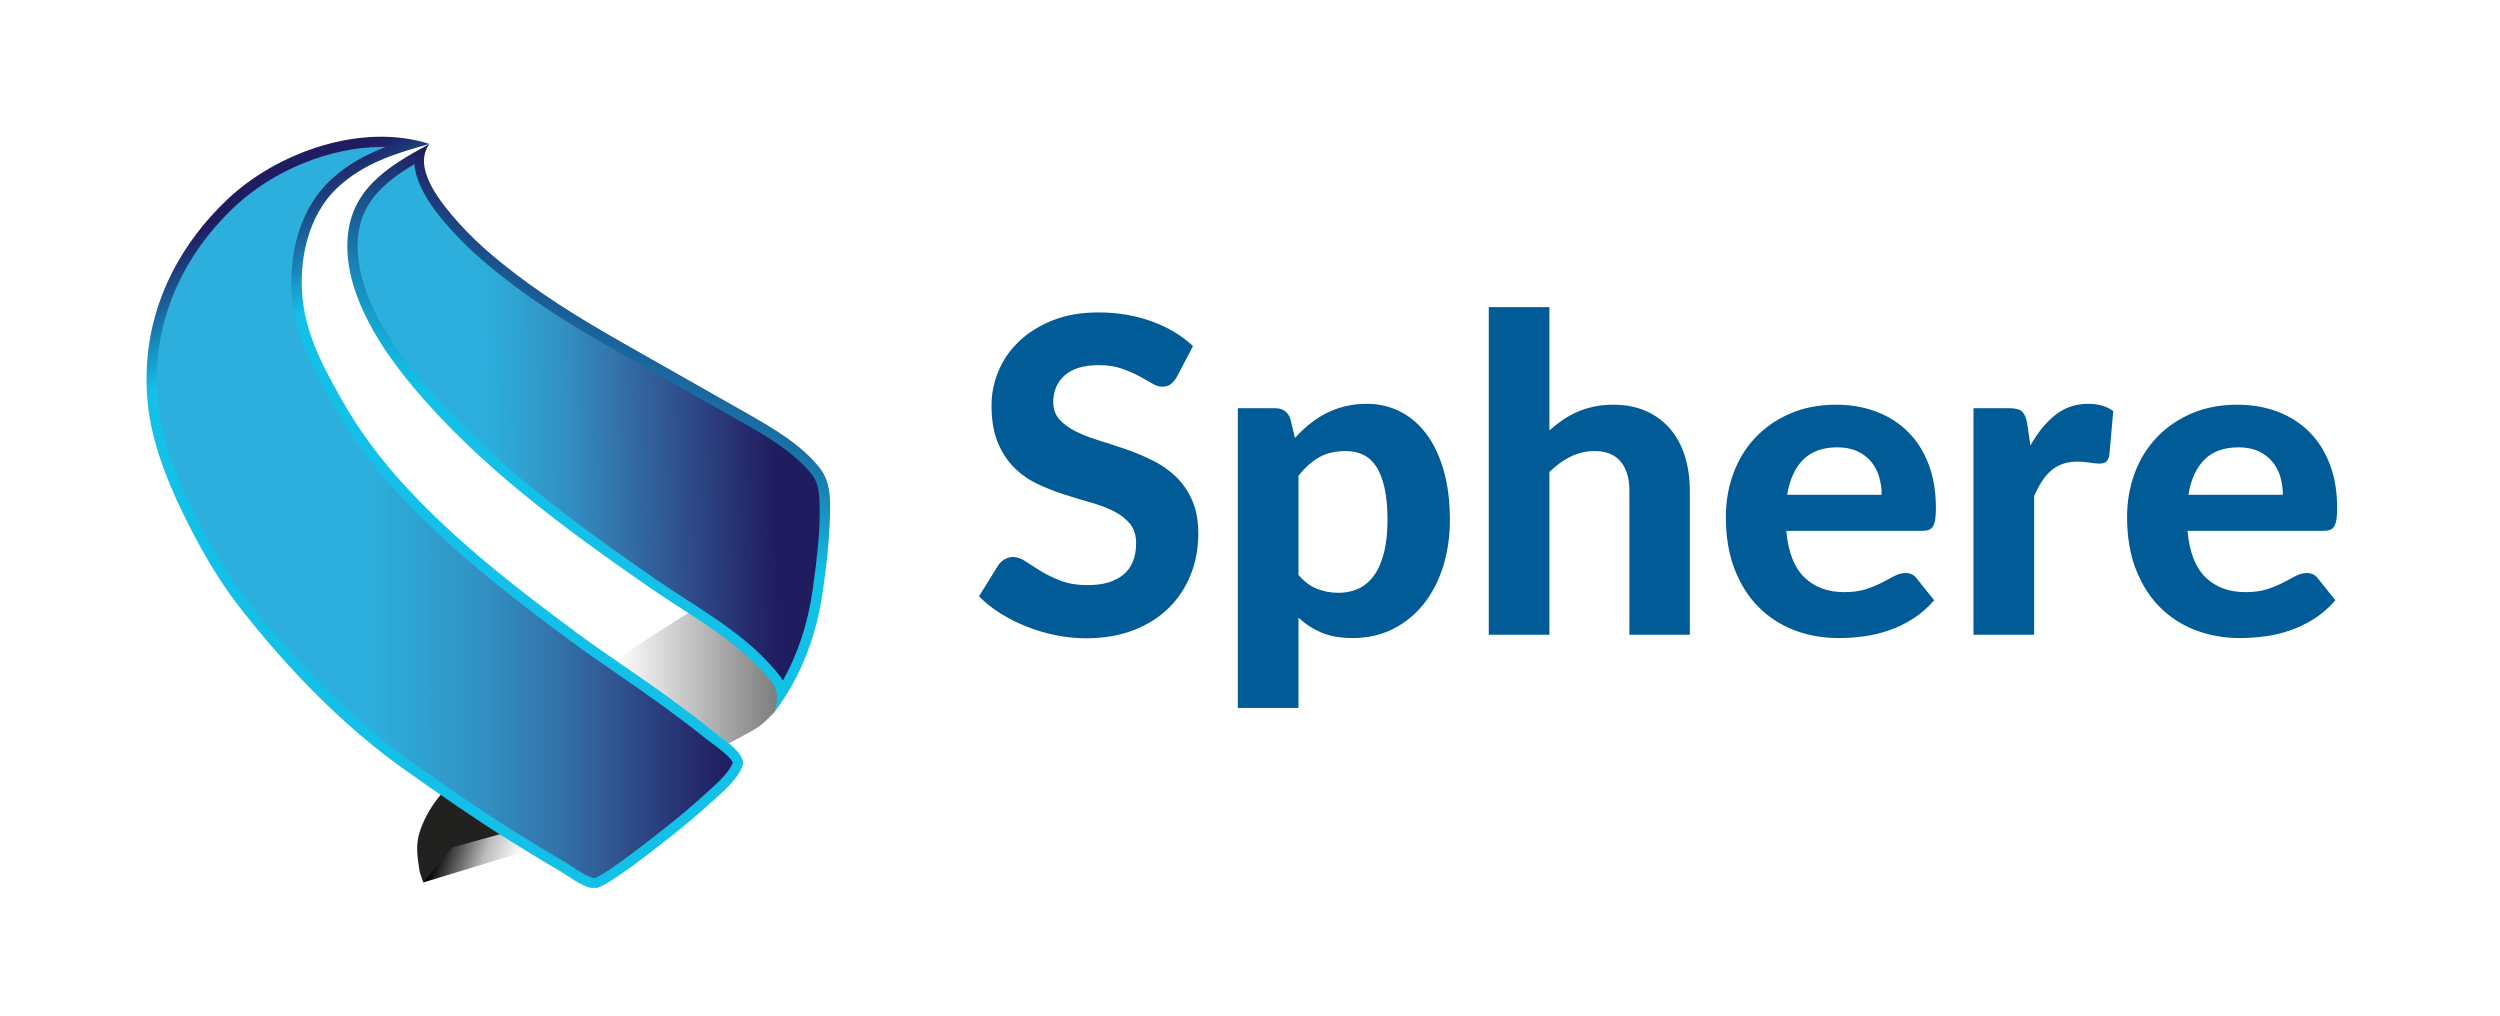 <svg xmlns="http://www.w3.org/2000/svg" xmlns:xlink="http://www.w3.org/1999/xlink" width="256" height="104" viewBox="0 0 256 104">
  <defs>
    <linearGradient id="logo-sphere-single-a" x1="92.05%" x2="10.463%" y1="58.199%" y2="45.653%">
      <stop offset="0%" stop-color="#FFF"/>
      <stop offset="41.21%" stop-color="#BBBCBE"/>
      <stop offset="100%"/>
    </linearGradient>
    <linearGradient id="logo-sphere-single-c" x1=".136%" x2="100.13%" y1="50%" y2="50%">
      <stop offset="0%" stop-color="#FFFFFE"/>
      <stop offset="100%" stop-color="#777978"/>
    </linearGradient>
    <path id="logo-sphere-single-b" d="M59.643,62.122 C60.151,61.839 60.661,61.562 61.18,61.292 C62.768,60.472 63.137,60.136 64.35,58.868 L65.146,56.349 L56.914,47.904 C53.866,49.742 50.96,51.612 47.999,53.591 L59.643,62.122 Z"/>
    <linearGradient id="logo-sphere-single-d" x1="61.479%" x2="38.149%" y1="19.506%" y2="77.879%">
      <stop offset="0%" stop-color="#201C60"/>
      <stop offset="61.82%" stop-color="#13C0E8"/>
      <stop offset="100%" stop-color="#13C0E8"/>
    </linearGradient>
    <linearGradient id="logo-sphere-single-e" x1="27.967%" x2="90.025%" y1="51.544%" y2="50%">
      <stop offset="0%" stop-color="#2CAFDD"/>
      <stop offset="27.369%" stop-color="#3290C3"/>
      <stop offset="46.234%" stop-color="#3371A9"/>
      <stop offset="64.638%" stop-color="#305490"/>
      <stop offset="82.123%" stop-color="#293878"/>
      <stop offset="100%" stop-color="#201C60"/>
      <stop offset="100%" stop-color="#201C60"/>
      <stop offset="100%" stop-color="#201C60"/>
      <stop offset="100%" stop-color="#201C60"/>
      <stop offset="100%" stop-color="#201C60"/>
      <stop offset="100%" stop-color="#201C60"/>
      <stop offset="100%" stop-color="#201C60"/>
    </linearGradient>
    <linearGradient id="logo-sphere-single-f" x1="27.764%" x2="65.43%" y1="6.375%" y2="100.305%">
      <stop offset="0%" stop-color="#201C60"/>
      <stop offset="16.36%" stop-color="#13C0E8"/>
      <stop offset="84.85%" stop-color="#13C0E8"/>
    </linearGradient>
    <linearGradient id="logo-sphere-single-h" x1="37.742%" y1="50%" y2="50%">
      <stop offset="0%" stop-color="#2CAFDD"/>
      <stop offset="31.269%" stop-color="#3290C3"/>
      <stop offset="52.6%" stop-color="#3371A9"/>
      <stop offset="68.281%" stop-color="#305490"/>
      <stop offset="82.66%" stop-color="#293878"/>
      <stop offset="100%" stop-color="#201C60"/>
      <stop offset="100%" stop-color="#201C60"/>
      <stop offset="100%" stop-color="#201C60"/>
      <stop offset="100%" stop-color="#201C60"/>
      <stop offset="100%" stop-color="#201C60"/>
      <stop offset="100%" stop-color="#201C60"/>
      <stop offset="100%" stop-color="#201C60"/>
    </linearGradient>
    <path id="logo-sphere-single-g" d="M24.039,1.05 C18.838,1.05 12.939,3.455 9.01,7.176 C3.161,12.716 0.384,19.876 1.189,27.338 C1.526,30.478 2.636,33.898 4.679,38.105 C6.629,42.116 8.532,45.238 10.667,47.932 C16.082,54.76 21.489,60.039 27.195,64.068 C30.321,66.275 33.97,68.825 37.722,71.17 C39.764,72.447 41.343,73.403 42.843,74.27 C43.077,74.404 43.351,74.585 43.649,74.784 C44.289,75.207 45.361,75.915 45.888,75.915 C46.201,75.842 47.576,75.132 52.507,71.252 L52.945,70.906 C54.389,69.779 55.79,68.597 57.11,67.397 L57.529,67.019 C58.439,66.207 59.679,65.101 60.031,64.089 C59.899,63.581 58.425,62.495 57.935,62.133 C57.701,61.963 57.497,61.809 57.34,61.684 C56.014,60.619 54.569,59.52 52.794,58.225 C51.349,57.172 49.848,56.139 48.397,55.139 C46.728,53.99 45.004,52.804 43.341,51.572 C37.419,47.184 31.184,42.409 25.763,36.529 C23.048,33.586 20.863,30.617 19.082,27.45 C17.36,24.388 15.408,20.919 14.956,16.849 C14.403,11.871 15.859,7.232 18.85,4.439 C20.542,2.86 22.456,1.834 24.487,1.056 C24.339,1.051 24.189,1.05 24.039,1.05 Z"/>
  </defs>
  <g fill="none" fill-rule="evenodd">
    <rect width="256" height="104" fill="#FFF" fill-rule="nonzero"/>
    <g transform="translate(15 14)">
      <path fill="#21211F" d="M30.181,67.313 L36.9,71.182 C36.9,71.182 29.497,75.566 28.351,76.362 C28.351,76.362 28.035,75.51 27.965,75.225 C27.724,73.65 27.509,72.414 28.081,70.878 C28.589,69.51 29.254,68.426 30.181,67.313"/>
      <polyline fill="url(#logo-sphere-single-a)" points="36.165 71.429 31.304 72.776 28.349 76.362 38.916 73.146 36.165 71.429"/>
      <use fill="url(#logo-sphere-single-c)" xlink:href="#logo-sphere-single-b"/>
      <path d="M70,37.537 L70,37.563 C69.999,38.513 69.911,39.47 69.902,40.32 C69.88,42.395 69.644,44.443 69.35,46.498 C68.708,51.013 67.166,55.227 64.42,58.869 C64.747,57.47 64.786,56.69 63.953,55.671 C62.912,54.396 61.783,53.297 60.504,52.265 C57.68,49.983 54.555,48.223 51.582,46.165 C42.932,40.177 34.191,33.807 27.388,25.712 C24.074,21.771 20.537,16.436 20.565,11.13 C20.594,5.561 24.611,3.09 29.043,0.71 C27.194,3.193 30.306,6.936 31.97,8.8 C34.054,11.131 36.536,13.126 39.057,14.966 C43.257,18.029 47.814,20.542 52.324,23.093 C55.385,24.825 58.44,26.565 61.503,28.294 C64.131,29.778 67.2,31.552 69.08,33.991 C69.833,34.966 69.999,36.244 70,37.537 L70,37.537 Z"/>
      <path fill="url(#logo-sphere-single-d)" d="M69.265,46.498 C68.623,51.013 67.085,55.227 64.343,58.869 C64.67,57.47 64.709,56.69 63.877,55.671 C62.838,54.396 61.711,53.297 60.434,52.265 C57.615,49.983 54.496,48.223 51.527,46.165 C42.893,40.177 34.167,33.807 27.376,25.712 C24.068,21.771 20.537,16.436 20.565,11.13 C20.594,5.561 24.552,3.124 28.977,0.744 C27.131,3.228 30.289,6.936 31.95,8.8 C34.03,11.131 36.508,13.126 39.025,14.966 C43.217,18.029 47.766,20.542 52.268,23.093 C55.324,24.825 58.374,26.565 61.432,28.294 C64.055,29.778 67.118,31.552 68.995,33.991 C69.746,34.966 70,36.259 70,37.552 C70.026,39.967 69.781,42.949 69.265,46.498 Z"/>
      <path fill="url(#logo-sphere-single-e)" d="M27.431,2.81 C24.031,4.834 21.634,7.057 21.613,11.136 C21.592,15.142 23.8,19.82 28.178,25.036 C34.955,33.113 43.723,39.476 52.124,45.301 C53.167,46.025 54.254,46.726 55.305,47.405 C57.236,48.653 59.235,49.944 61.093,51.447 C62.469,52.562 63.645,53.725 64.689,55.006 C64.882,55.241 65.037,55.471 65.164,55.696 C66.706,52.952 67.733,49.822 68.228,46.35 C68.666,43.167 68.93,40.69 68.93,38.814 C68.93,37.164 68.984,35.694 68.166,34.632 C66.361,32.288 63.215,30.509 60.916,29.208 C59.232,28.256 57.549,27.3 55.865,26.342 L51.752,24.007 L50.711,23.418 C46.588,21.088 42.326,18.677 38.408,15.814 C36.26,14.245 33.496,12.109 31.169,9.499 C30.167,8.376 27.646,5.548 27.431,2.81 Z"/>
      <path fill="url(#logo-sphere-single-f)" d="M42.316,75.179 C40.579,74.173 38.867,73.123 37.164,72.061 C33.561,69.808 30.061,67.376 26.59,64.926 C20.196,60.411 14.683,54.685 9.843,48.584 C7.403,45.507 5.449,42.091 3.735,38.563 C2.059,35.116 0.559,31.293 0.144,27.451 C0.121,27.24 0.104,27.028 0.084,26.818 C-0.043,25.496 0.01,23.671 0.084,22.785 C0.609,16.52 3.578,10.875 8.288,6.415 C13.395,1.576 22.063,-1.491 28.984,0.743 C25.551,1.679 22.235,2.716 19.566,5.207 C16.509,8.063 15.555,12.732 15.999,16.733 C16.415,20.465 18.186,23.715 19.998,26.935 C21.813,30.163 24.024,33.095 26.534,35.818 C31.76,41.485 37.792,46.154 43.966,50.728 C47.061,53.021 50.299,55.107 53.411,57.375 C54.965,58.507 56.5,59.661 57.998,60.866 C58.881,61.575 61.432,63.158 61.047,64.362 C60.575,65.832 58.909,67.178 57.817,68.173 C56.452,69.415 55.045,70.598 53.591,71.735 C52.353,72.702 47.696,76.444 46.156,76.916 L45.48,76.916 C44.421,76.679 43.115,75.641 42.316,75.179 Z"/>
      <use fill="url(#logo-sphere-single-h)" xlink:href="#logo-sphere-single-g"/>
    </g>
    <path fill="#005B96" fill-rule="nonzero" d="M21.5,17.608 C21.29,17.953 21.076,18.204 20.859,18.361 C20.641,18.519 20.36,18.598 20.015,18.598 C19.685,18.598 19.329,18.481 18.946,18.249 C18.564,18.016 18.118,17.765 17.608,17.495 C17.097,17.225 16.513,16.974 15.852,16.741 C15.192,16.509 14.42,16.392 13.535,16.392 C11.975,16.392 10.805,16.741 10.025,17.439 C9.245,18.136 8.855,19.047 8.855,20.172 C8.855,20.893 9.069,21.489 9.496,21.961 C9.924,22.434 10.486,22.842 11.184,23.188 C11.881,23.533 12.672,23.84 13.557,24.11 C14.443,24.38 15.35,24.676 16.28,24.999 C17.21,25.321 18.117,25.7 19.003,26.135 C19.888,26.57 20.679,27.117 21.376,27.777 C22.074,28.438 22.636,29.244 23.064,30.196 C23.491,31.149 23.705,32.307 23.705,33.672 C23.705,35.158 23.446,36.549 22.929,37.846 C22.411,39.144 21.665,40.276 20.69,41.244 C19.715,42.211 18.511,42.972 17.079,43.528 C15.646,44.083 14.023,44.36 12.207,44.36 C11.172,44.36 10.141,44.255 9.114,44.045 C8.086,43.835 7.096,43.543 6.144,43.167 C5.191,42.792 4.295,42.343 3.455,41.818 C2.615,41.292 1.88,40.708 1.25,40.062 L3.23,36.867 C3.395,36.627 3.612,36.429 3.882,36.271 C4.153,36.114 4.437,36.035 4.737,36.035 C5.143,36.035 5.57,36.185 6.02,36.485 C6.47,36.785 6.987,37.115 7.572,37.475 C8.158,37.835 8.836,38.165 9.609,38.465 C10.381,38.765 11.307,38.915 12.387,38.915 C13.963,38.915 15.181,38.555 16.044,37.835 C16.906,37.115 17.337,36.043 17.337,34.617 C17.337,33.792 17.124,33.125 16.696,32.615 C16.269,32.105 15.71,31.678 15.02,31.332 C14.33,30.987 13.543,30.691 12.658,30.444 C11.772,30.196 10.865,29.923 9.935,29.622 C9.005,29.322 8.098,28.963 7.213,28.543 C6.327,28.122 5.54,27.568 4.85,26.878 C4.16,26.187 3.601,25.333 3.174,24.312 C2.746,23.292 2.533,22.025 2.533,20.51 C2.533,19.295 2.772,18.118 3.252,16.977 C3.733,15.837 4.437,14.825 5.367,13.94 C6.298,13.055 7.441,12.343 8.799,11.803 C10.156,11.262 11.712,10.992 13.467,10.992 C15.433,10.992 17.251,11.296 18.924,11.904 C20.596,12.511 22.01,13.355 23.165,14.435 L21.5,17.608 Z M33.965,37.88 C34.55,38.555 35.184,39.027 35.866,39.297 C36.549,39.568 37.28,39.703 38.06,39.703 C38.81,39.703 39.492,39.56 40.108,39.275 C40.723,38.99 41.251,38.544 41.694,37.936 C42.136,37.329 42.477,36.553 42.718,35.608 C42.958,34.662 43.078,33.538 43.078,32.233 C43.078,30.942 42.976,29.848 42.774,28.948 C42.571,28.047 42.286,27.32 41.919,26.765 C41.551,26.21 41.105,25.809 40.58,25.561 C40.055,25.314 39.47,25.19 38.825,25.19 C37.73,25.19 36.811,25.404 36.069,25.831 C35.326,26.259 34.625,26.885 33.965,27.71 L33.965,37.88 Z M33.605,23.84 C34.07,23.33 34.565,22.861 35.09,22.434 C35.615,22.006 36.177,21.639 36.778,21.331 C37.378,21.024 38.022,20.784 38.712,20.611 C39.403,20.439 40.152,20.352 40.962,20.352 C42.208,20.352 43.351,20.619 44.394,21.151 C45.436,21.684 46.332,22.456 47.083,23.469 C47.833,24.481 48.417,25.722 48.837,27.192 C49.258,28.663 49.468,30.342 49.468,32.233 C49.468,33.973 49.231,35.581 48.759,37.059 C48.286,38.536 47.615,39.815 46.745,40.895 C45.875,41.975 44.829,42.819 43.606,43.426 C42.384,44.034 41.023,44.337 39.523,44.337 C38.262,44.337 37.194,44.15 36.316,43.775 C35.439,43.4 34.655,42.89 33.965,42.245 L33.965,51.492 L27.755,51.492 L27.755,20.802 L31.58,20.802 C32.36,20.802 32.877,21.162 33.133,21.883 L33.605,23.84 Z M59.66,23.075 C60.095,22.685 60.549,22.329 61.021,22.006 C61.494,21.684 61.996,21.406 62.529,21.174 C63.061,20.941 63.631,20.761 64.239,20.634 C64.846,20.506 65.502,20.442 66.207,20.442 C67.468,20.442 68.585,20.66 69.56,21.095 C70.535,21.53 71.356,22.137 72.024,22.918 C72.691,23.698 73.194,24.627 73.531,25.707 C73.869,26.788 74.037,27.972 74.037,29.262 L74.037,44 L67.85,44 L67.85,29.262 C67.85,27.972 67.55,26.971 66.95,26.259 C66.35,25.546 65.465,25.19 64.295,25.19 C63.425,25.19 62.608,25.377 61.843,25.753 C61.077,26.128 60.35,26.652 59.66,27.328 L59.66,44 L53.45,44 L53.45,10.453 L59.66,10.453 L59.66,23.075 Z M93.68,29.668 C93.68,29.022 93.594,28.408 93.421,27.823 C93.249,27.237 92.975,26.72 92.6,26.27 C92.225,25.82 91.753,25.464 91.183,25.201 C90.612,24.939 89.93,24.808 89.135,24.808 C87.65,24.808 86.488,25.227 85.647,26.067 C84.807,26.908 84.26,28.107 84.005,29.668 L93.68,29.668 Z M83.915,33.358 C84.11,35.533 84.729,37.122 85.771,38.127 C86.814,39.133 88.175,39.635 89.855,39.635 C90.71,39.635 91.449,39.534 92.071,39.331 C92.694,39.129 93.241,38.904 93.714,38.656 C94.186,38.409 94.614,38.184 94.996,37.981 C95.379,37.779 95.757,37.678 96.132,37.678 C96.613,37.678 96.987,37.857 97.257,38.218 L99.058,40.468 C98.397,41.233 97.67,41.866 96.875,42.369 C96.08,42.871 95.255,43.269 94.4,43.561 C93.545,43.854 92.683,44.056 91.812,44.169 C90.942,44.281 90.103,44.337 89.293,44.337 C87.672,44.337 86.161,44.071 84.759,43.539 C83.356,43.006 82.134,42.219 81.091,41.176 C80.049,40.134 79.228,38.84 78.627,37.295 C78.027,35.75 77.728,33.958 77.728,31.918 C77.728,30.342 77.986,28.858 78.504,27.462 C79.021,26.067 79.767,24.853 80.743,23.817 C81.718,22.782 82.902,21.961 84.297,21.354 C85.693,20.746 87.267,20.442 89.022,20.442 C90.508,20.442 91.876,20.679 93.129,21.151 C94.381,21.624 95.461,22.31 96.369,23.21 C97.276,24.11 97.981,25.216 98.484,26.529 C98.986,27.841 99.237,29.337 99.237,31.017 C99.237,31.483 99.215,31.865 99.17,32.165 C99.125,32.465 99.05,32.705 98.945,32.885 C98.84,33.065 98.698,33.189 98.517,33.256 C98.337,33.324 98.105,33.358 97.82,33.358 L83.915,33.358 Z M108.912,24.628 C109.648,23.307 110.495,22.265 111.455,21.5 C112.415,20.735 113.54,20.352 114.83,20.352 C115.88,20.352 116.735,20.6 117.395,21.095 L116.99,25.685 C116.915,25.985 116.799,26.191 116.641,26.304 C116.484,26.416 116.27,26.473 116,26.473 C115.76,26.473 115.415,26.439 114.965,26.371 C114.515,26.304 114.095,26.27 113.705,26.27 C113.135,26.27 112.629,26.352 112.186,26.517 C111.744,26.683 111.35,26.915 111.005,27.215 C110.66,27.515 110.349,27.882 110.071,28.317 C109.794,28.753 109.535,29.247 109.295,29.802 L109.295,44 L103.085,44 L103.085,20.802 L106.752,20.802 C107.383,20.802 107.817,20.915 108.058,21.14 C108.298,21.365 108.47,21.755 108.575,22.31 L108.912,24.628 Z M134.765,29.668 C134.765,29.022 134.679,28.408 134.506,27.823 C134.334,27.237 134.06,26.72 133.685,26.27 C133.31,25.82 132.838,25.464 132.268,25.201 C131.697,24.939 131.015,24.808 130.22,24.808 C128.735,24.808 127.573,25.227 126.733,26.067 C125.892,26.908 125.345,28.107 125.09,29.668 L134.765,29.668 Z M125,33.358 C125.195,35.533 125.814,37.122 126.856,38.127 C127.899,39.133 129.26,39.635 130.94,39.635 C131.795,39.635 132.534,39.534 133.156,39.331 C133.779,39.129 134.326,38.904 134.799,38.656 C135.271,38.409 135.699,38.184 136.081,37.981 C136.464,37.779 136.842,37.678 137.218,37.678 C137.698,37.678 138.072,37.857 138.343,38.218 L140.143,40.468 C139.482,41.233 138.755,41.866 137.96,42.369 C137.165,42.871 136.34,43.269 135.485,43.561 C134.63,43.854 133.768,44.056 132.898,44.169 C132.027,44.281 131.188,44.337 130.377,44.337 C128.757,44.337 127.246,44.071 125.844,43.539 C124.441,43.006 123.219,42.219 122.176,41.176 C121.134,40.134 120.313,38.84 119.713,37.295 C119.112,35.75 118.812,33.958 118.812,31.918 C118.812,30.342 119.071,28.858 119.589,27.462 C120.106,26.067 120.852,24.853 121.828,23.817 C122.803,22.782 123.987,21.961 125.382,21.354 C126.778,20.746 128.352,20.442 130.107,20.442 C131.593,20.442 132.961,20.679 134.214,21.151 C135.466,21.624 136.546,22.31 137.454,23.21 C138.361,24.11 139.066,25.216 139.569,26.529 C140.071,27.841 140.322,29.337 140.322,31.017 C140.322,31.483 140.3,31.865 140.255,32.165 C140.21,32.465 140.135,32.705 140.03,32.885 C139.925,33.065 139.783,33.189 139.602,33.256 C139.422,33.324 139.19,33.358 138.905,33.358 L125,33.358 Z" transform="translate(99 21)"/>
  </g>
</svg>

